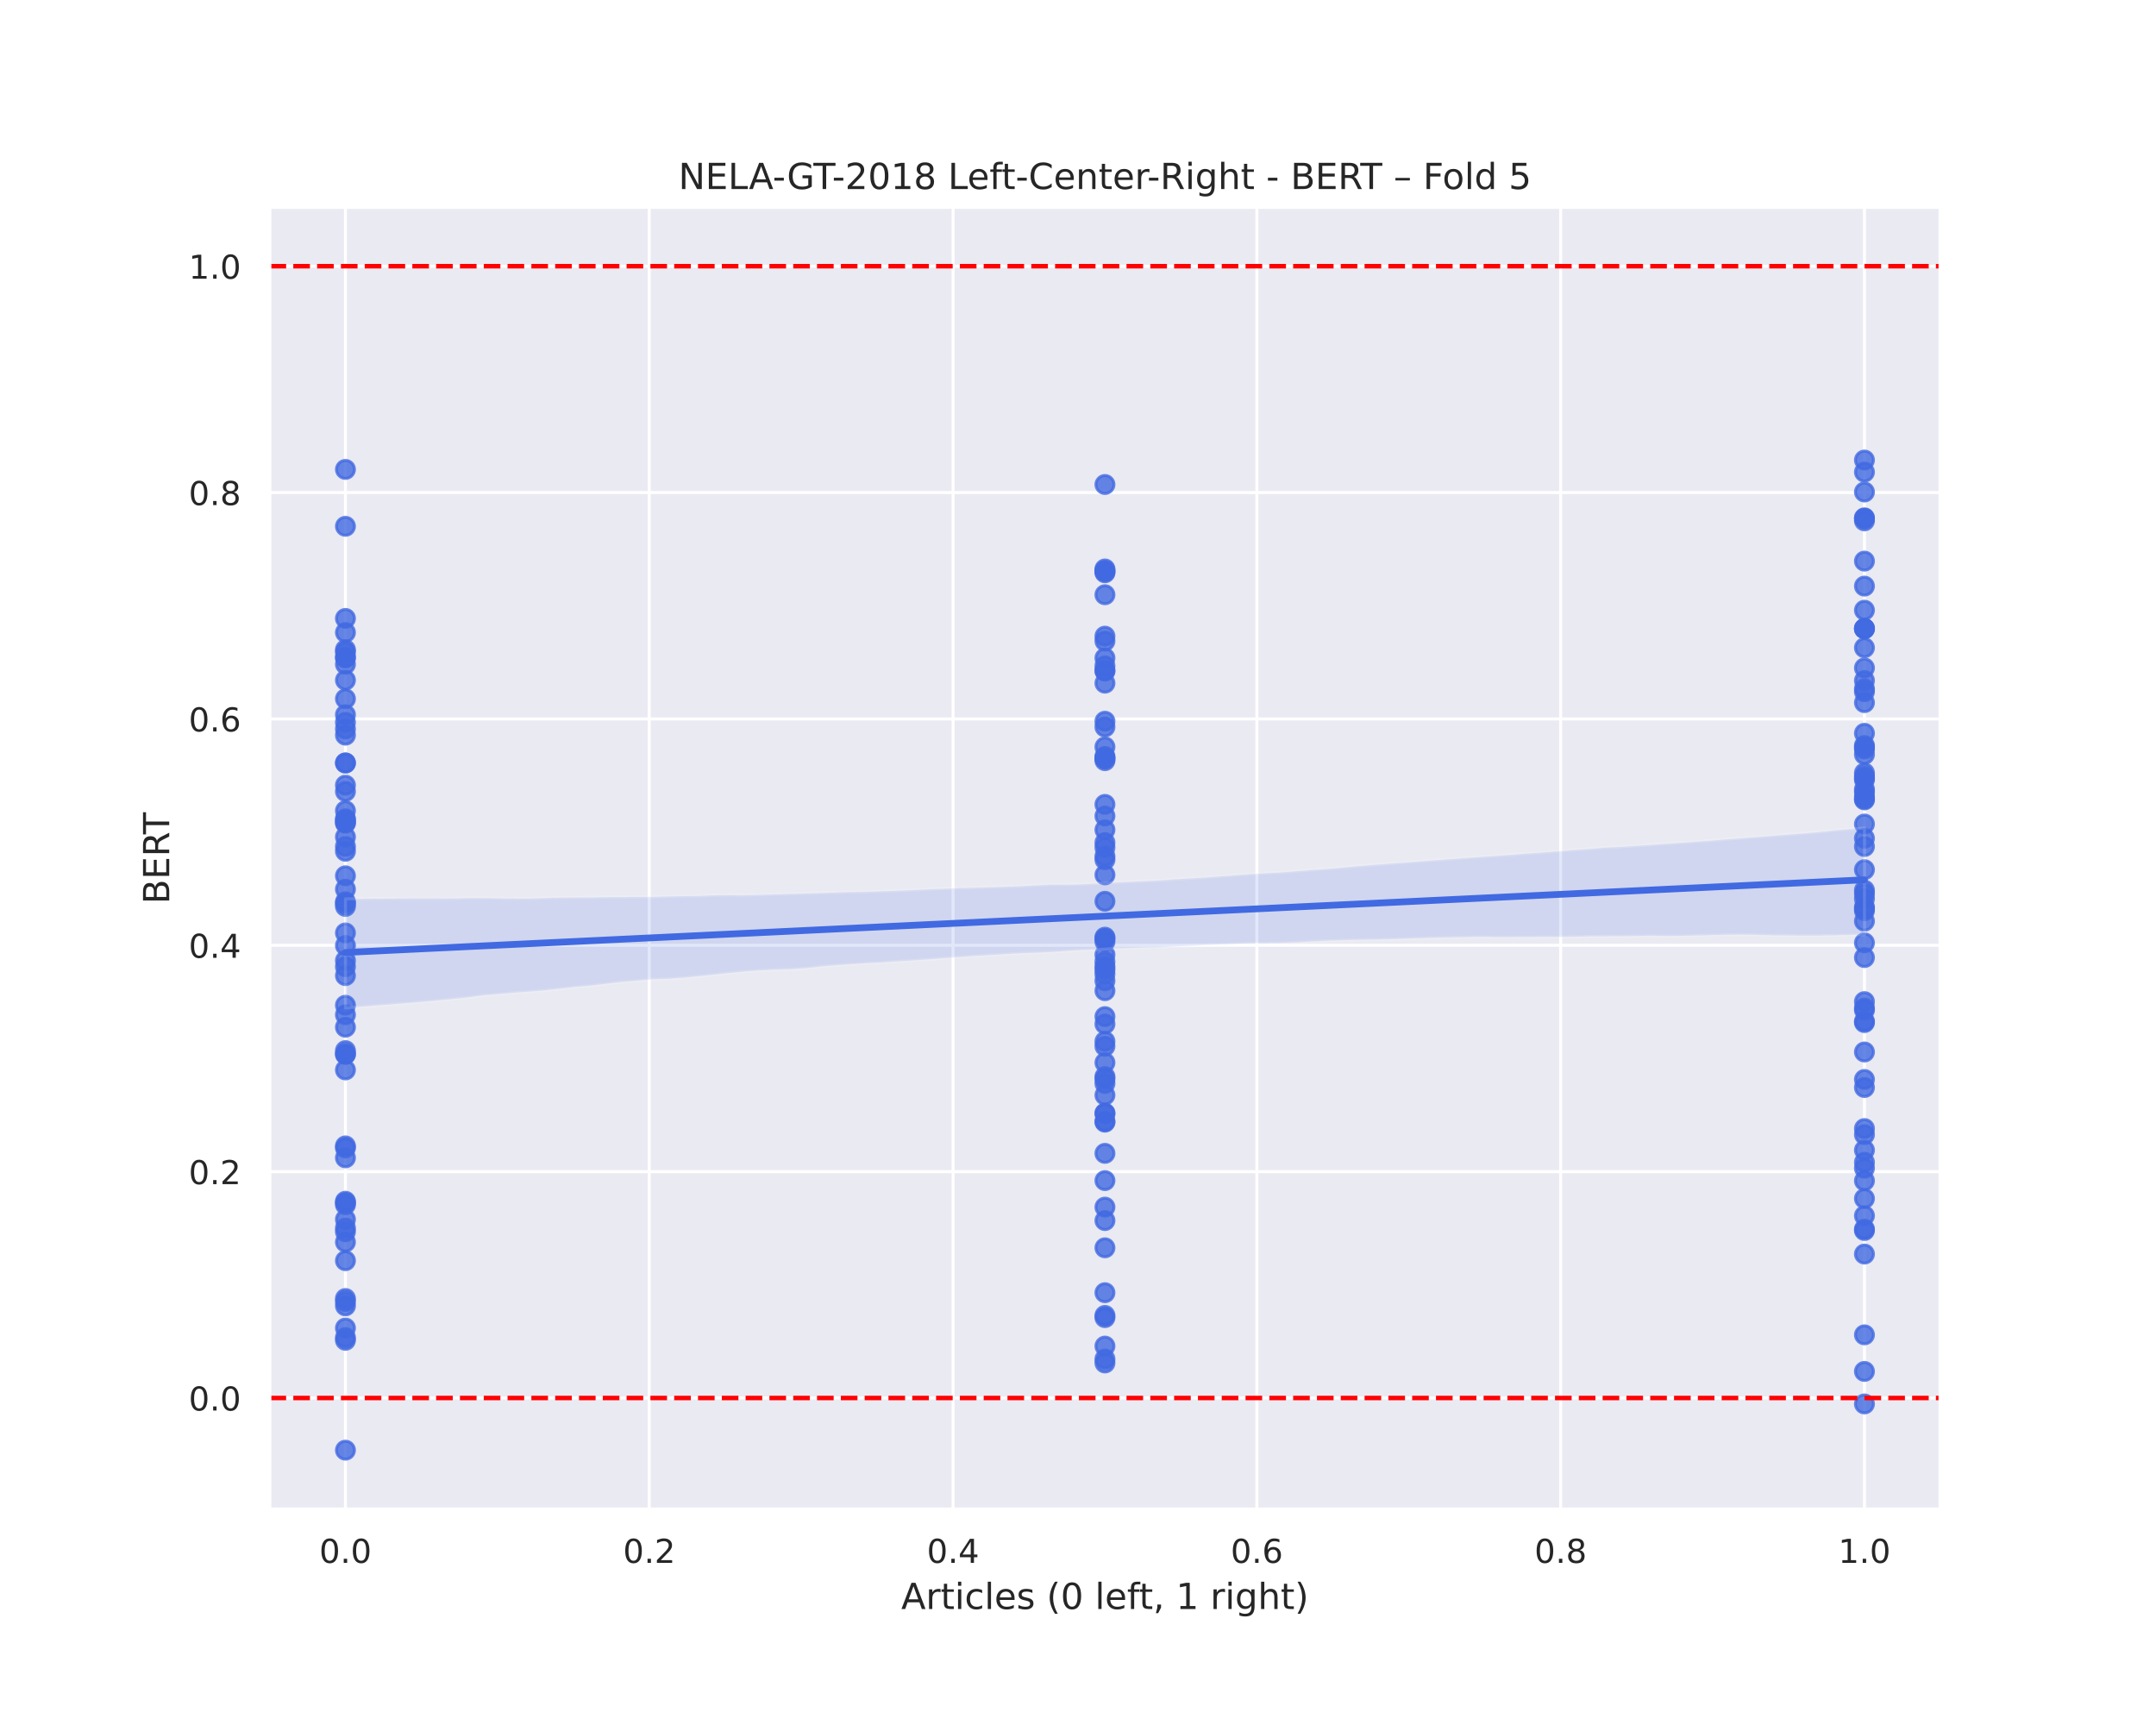 <?xml version="1.0" encoding="utf-8" standalone="no"?>
<!DOCTYPE svg PUBLIC "-//W3C//DTD SVG 1.1//EN"
  "http://www.w3.org/Graphics/SVG/1.1/DTD/svg11.dtd">
<!-- Created with matplotlib (https://matplotlib.org/) -->
<svg height="576pt" version="1.1" viewBox="0 0 720 576" width="720pt" xmlns="http://www.w3.org/2000/svg" xmlns:xlink="http://www.w3.org/1999/xlink">
 <defs>
  <style type="text/css">
*{stroke-linecap:butt;stroke-linejoin:round;}
  </style>
 </defs>
 <g id="figure_1">
  <g id="patch_1">
   <path d="M 0 576 
L 720 576 
L 720 0 
L 0 0 
z
" style="fill:#ffffff;"/>
  </g>
  <g id="axes_1">
   <g id="patch_2">
    <path d="M 90 504 
L 648 504 
L 648 69.12 
L 90 69.12 
z
" style="fill:#eaeaf2;"/>
   </g>
   <g id="matplotlib.axis_1">
    <g id="xtick_1">
     <g id="line2d_1">
      <path clip-path="url(#p2fc8268a5c)" d="M 115.364 504 
L 115.364 69.12 
" style="fill:none;stroke:#ffffff;stroke-linecap:round;"/>
     </g>
     <g id="text_1">
      <!-- 0.0 -->
      <defs>
       <path d="M 31.781 66.406 
Q 24.172 66.406 20.328 58.906 
Q 16.5 51.422 16.5 36.375 
Q 16.5 21.391 20.328 13.891 
Q 24.172 6.391 31.781 6.391 
Q 39.453 6.391 43.281 13.891 
Q 47.125 21.391 47.125 36.375 
Q 47.125 51.422 43.281 58.906 
Q 39.453 66.406 31.781 66.406 
z
M 31.781 74.219 
Q 44.047 74.219 50.516 64.516 
Q 56.984 54.828 56.984 36.375 
Q 56.984 17.969 50.516 8.266 
Q 44.047 -1.422 31.781 -1.422 
Q 19.531 -1.422 13.062 8.266 
Q 6.594 17.969 6.594 36.375 
Q 6.594 54.828 13.062 64.516 
Q 19.531 74.219 31.781 74.219 
z
" id="DejaVuSans-48"/>
       <path d="M 10.688 12.406 
L 21 12.406 
L 21 0 
L 10.688 0 
z
" id="DejaVuSans-46"/>
      </defs>
      <g style="fill:#262626;" transform="translate(106.617 521.858)scale(0.11 -0.11)">
       <use xlink:href="#DejaVuSans-48"/>
       <use x="63.623" xlink:href="#DejaVuSans-46"/>
       <use x="95.41" xlink:href="#DejaVuSans-48"/>
      </g>
     </g>
    </g>
    <g id="xtick_2">
     <g id="line2d_2">
      <path clip-path="url(#p2fc8268a5c)" d="M 216.818 504 
L 216.818 69.12 
" style="fill:none;stroke:#ffffff;stroke-linecap:round;"/>
     </g>
     <g id="text_2">
      <!-- 0.2 -->
      <defs>
       <path d="M 19.188 8.297 
L 53.609 8.297 
L 53.609 0 
L 7.328 0 
L 7.328 8.297 
Q 12.938 14.109 22.625 23.891 
Q 32.328 33.688 34.812 36.531 
Q 39.547 41.844 41.422 45.531 
Q 43.312 49.219 43.312 52.781 
Q 43.312 58.594 39.234 62.25 
Q 35.156 65.922 28.609 65.922 
Q 23.969 65.922 18.812 64.312 
Q 13.672 62.703 7.812 59.422 
L 7.812 69.391 
Q 13.766 71.781 18.938 73 
Q 24.125 74.219 28.422 74.219 
Q 39.75 74.219 46.484 68.547 
Q 53.219 62.891 53.219 53.422 
Q 53.219 48.922 51.531 44.891 
Q 49.859 40.875 45.406 35.406 
Q 44.188 33.984 37.641 27.219 
Q 31.109 20.453 19.188 8.297 
z
" id="DejaVuSans-50"/>
      </defs>
      <g style="fill:#262626;" transform="translate(208.071 521.858)scale(0.11 -0.11)">
       <use xlink:href="#DejaVuSans-48"/>
       <use x="63.623" xlink:href="#DejaVuSans-46"/>
       <use x="95.41" xlink:href="#DejaVuSans-50"/>
      </g>
     </g>
    </g>
    <g id="xtick_3">
     <g id="line2d_3">
      <path clip-path="url(#p2fc8268a5c)" d="M 318.273 504 
L 318.273 69.12 
" style="fill:none;stroke:#ffffff;stroke-linecap:round;"/>
     </g>
     <g id="text_3">
      <!-- 0.4 -->
      <defs>
       <path d="M 37.797 64.312 
L 12.891 25.391 
L 37.797 25.391 
z
M 35.203 72.906 
L 47.609 72.906 
L 47.609 25.391 
L 58.016 25.391 
L 58.016 17.188 
L 47.609 17.188 
L 47.609 0 
L 37.797 0 
L 37.797 17.188 
L 4.891 17.188 
L 4.891 26.703 
z
" id="DejaVuSans-52"/>
      </defs>
      <g style="fill:#262626;" transform="translate(309.526 521.858)scale(0.11 -0.11)">
       <use xlink:href="#DejaVuSans-48"/>
       <use x="63.623" xlink:href="#DejaVuSans-46"/>
       <use x="95.41" xlink:href="#DejaVuSans-52"/>
      </g>
     </g>
    </g>
    <g id="xtick_4">
     <g id="line2d_4">
      <path clip-path="url(#p2fc8268a5c)" d="M 419.727 504 
L 419.727 69.12 
" style="fill:none;stroke:#ffffff;stroke-linecap:round;"/>
     </g>
     <g id="text_4">
      <!-- 0.6 -->
      <defs>
       <path d="M 33.016 40.375 
Q 26.375 40.375 22.484 35.828 
Q 18.609 31.297 18.609 23.391 
Q 18.609 15.531 22.484 10.953 
Q 26.375 6.391 33.016 6.391 
Q 39.656 6.391 43.531 10.953 
Q 47.406 15.531 47.406 23.391 
Q 47.406 31.297 43.531 35.828 
Q 39.656 40.375 33.016 40.375 
z
M 52.594 71.297 
L 52.594 62.312 
Q 48.875 64.062 45.094 64.984 
Q 41.312 65.922 37.594 65.922 
Q 27.828 65.922 22.672 59.328 
Q 17.531 52.734 16.797 39.406 
Q 19.672 43.656 24.016 45.922 
Q 28.375 48.188 33.594 48.188 
Q 44.578 48.188 50.953 41.516 
Q 57.328 34.859 57.328 23.391 
Q 57.328 12.156 50.688 5.359 
Q 44.047 -1.422 33.016 -1.422 
Q 20.359 -1.422 13.672 8.266 
Q 6.984 17.969 6.984 36.375 
Q 6.984 53.656 15.188 63.938 
Q 23.391 74.219 37.203 74.219 
Q 40.922 74.219 44.703 73.484 
Q 48.484 72.75 52.594 71.297 
z
" id="DejaVuSans-54"/>
      </defs>
      <g style="fill:#262626;" transform="translate(410.981 521.858)scale(0.11 -0.11)">
       <use xlink:href="#DejaVuSans-48"/>
       <use x="63.623" xlink:href="#DejaVuSans-46"/>
       <use x="95.41" xlink:href="#DejaVuSans-54"/>
      </g>
     </g>
    </g>
    <g id="xtick_5">
     <g id="line2d_5">
      <path clip-path="url(#p2fc8268a5c)" d="M 521.182 504 
L 521.182 69.12 
" style="fill:none;stroke:#ffffff;stroke-linecap:round;"/>
     </g>
     <g id="text_5">
      <!-- 0.8 -->
      <defs>
       <path d="M 31.781 34.625 
Q 24.75 34.625 20.719 30.859 
Q 16.703 27.094 16.703 20.516 
Q 16.703 13.922 20.719 10.156 
Q 24.75 6.391 31.781 6.391 
Q 38.812 6.391 42.859 10.172 
Q 46.922 13.969 46.922 20.516 
Q 46.922 27.094 42.891 30.859 
Q 38.875 34.625 31.781 34.625 
z
M 21.922 38.812 
Q 15.578 40.375 12.031 44.719 
Q 8.5 49.078 8.5 55.328 
Q 8.5 64.062 14.719 69.141 
Q 20.953 74.219 31.781 74.219 
Q 42.672 74.219 48.875 69.141 
Q 55.078 64.062 55.078 55.328 
Q 55.078 49.078 51.531 44.719 
Q 48 40.375 41.703 38.812 
Q 48.828 37.156 52.797 32.312 
Q 56.781 27.484 56.781 20.516 
Q 56.781 9.906 50.312 4.234 
Q 43.844 -1.422 31.781 -1.422 
Q 19.734 -1.422 13.25 4.234 
Q 6.781 9.906 6.781 20.516 
Q 6.781 27.484 10.781 32.312 
Q 14.797 37.156 21.922 38.812 
z
M 18.312 54.391 
Q 18.312 48.734 21.844 45.562 
Q 25.391 42.391 31.781 42.391 
Q 38.141 42.391 41.719 45.562 
Q 45.312 48.734 45.312 54.391 
Q 45.312 60.062 41.719 63.234 
Q 38.141 66.406 31.781 66.406 
Q 25.391 66.406 21.844 63.234 
Q 18.312 60.062 18.312 54.391 
z
" id="DejaVuSans-56"/>
      </defs>
      <g style="fill:#262626;" transform="translate(512.435 521.858)scale(0.11 -0.11)">
       <use xlink:href="#DejaVuSans-48"/>
       <use x="63.623" xlink:href="#DejaVuSans-46"/>
       <use x="95.41" xlink:href="#DejaVuSans-56"/>
      </g>
     </g>
    </g>
    <g id="xtick_6">
     <g id="line2d_6">
      <path clip-path="url(#p2fc8268a5c)" d="M 622.636 504 
L 622.636 69.12 
" style="fill:none;stroke:#ffffff;stroke-linecap:round;"/>
     </g>
     <g id="text_6">
      <!-- 1.0 -->
      <defs>
       <path d="M 12.406 8.297 
L 28.516 8.297 
L 28.516 63.922 
L 10.984 60.406 
L 10.984 69.391 
L 28.422 72.906 
L 38.281 72.906 
L 38.281 8.297 
L 54.391 8.297 
L 54.391 0 
L 12.406 0 
z
" id="DejaVuSans-49"/>
      </defs>
      <g style="fill:#262626;" transform="translate(613.89 521.858)scale(0.11 -0.11)">
       <use xlink:href="#DejaVuSans-49"/>
       <use x="63.623" xlink:href="#DejaVuSans-46"/>
       <use x="95.41" xlink:href="#DejaVuSans-48"/>
      </g>
     </g>
    </g>
    <g id="text_7">
     <!-- Articles (0 left, 1 right) -->
     <defs>
      <path d="M 34.188 63.188 
L 20.797 26.906 
L 47.609 26.906 
z
M 28.609 72.906 
L 39.797 72.906 
L 67.578 0 
L 57.328 0 
L 50.688 18.703 
L 17.828 18.703 
L 11.188 0 
L 0.781 0 
z
" id="DejaVuSans-65"/>
      <path d="M 41.109 46.297 
Q 39.594 47.172 37.812 47.578 
Q 36.031 48 33.891 48 
Q 26.266 48 22.188 43.047 
Q 18.109 38.094 18.109 28.812 
L 18.109 0 
L 9.078 0 
L 9.078 54.688 
L 18.109 54.688 
L 18.109 46.188 
Q 20.953 51.172 25.484 53.578 
Q 30.031 56 36.531 56 
Q 37.453 56 38.578 55.875 
Q 39.703 55.766 41.062 55.516 
z
" id="DejaVuSans-114"/>
      <path d="M 18.312 70.219 
L 18.312 54.688 
L 36.812 54.688 
L 36.812 47.703 
L 18.312 47.703 
L 18.312 18.016 
Q 18.312 11.328 20.141 9.422 
Q 21.969 7.516 27.594 7.516 
L 36.812 7.516 
L 36.812 0 
L 27.594 0 
Q 17.188 0 13.234 3.875 
Q 9.281 7.766 9.281 18.016 
L 9.281 47.703 
L 2.688 47.703 
L 2.688 54.688 
L 9.281 54.688 
L 9.281 70.219 
z
" id="DejaVuSans-116"/>
      <path d="M 9.422 54.688 
L 18.406 54.688 
L 18.406 0 
L 9.422 0 
z
M 9.422 75.984 
L 18.406 75.984 
L 18.406 64.594 
L 9.422 64.594 
z
" id="DejaVuSans-105"/>
      <path d="M 48.781 52.594 
L 48.781 44.188 
Q 44.969 46.297 41.141 47.344 
Q 37.312 48.391 33.406 48.391 
Q 24.656 48.391 19.812 42.844 
Q 14.984 37.312 14.984 27.297 
Q 14.984 17.281 19.812 11.734 
Q 24.656 6.203 33.406 6.203 
Q 37.312 6.203 41.141 7.25 
Q 44.969 8.297 48.781 10.406 
L 48.781 2.094 
Q 45.016 0.344 40.984 -0.531 
Q 36.969 -1.422 32.422 -1.422 
Q 20.062 -1.422 12.781 6.344 
Q 5.516 14.109 5.516 27.297 
Q 5.516 40.672 12.859 48.328 
Q 20.219 56 33.016 56 
Q 37.156 56 41.109 55.141 
Q 45.062 54.297 48.781 52.594 
z
" id="DejaVuSans-99"/>
      <path d="M 9.422 75.984 
L 18.406 75.984 
L 18.406 0 
L 9.422 0 
z
" id="DejaVuSans-108"/>
      <path d="M 56.203 29.594 
L 56.203 25.203 
L 14.891 25.203 
Q 15.484 15.922 20.484 11.062 
Q 25.484 6.203 34.422 6.203 
Q 39.594 6.203 44.453 7.469 
Q 49.312 8.734 54.109 11.281 
L 54.109 2.781 
Q 49.266 0.734 44.188 -0.344 
Q 39.109 -1.422 33.891 -1.422 
Q 20.797 -1.422 13.156 6.188 
Q 5.516 13.812 5.516 26.812 
Q 5.516 40.234 12.766 48.109 
Q 20.016 56 32.328 56 
Q 43.359 56 49.781 48.891 
Q 56.203 41.797 56.203 29.594 
z
M 47.219 32.234 
Q 47.125 39.594 43.094 43.984 
Q 39.062 48.391 32.422 48.391 
Q 24.906 48.391 20.391 44.141 
Q 15.875 39.891 15.188 32.172 
z
" id="DejaVuSans-101"/>
      <path d="M 44.281 53.078 
L 44.281 44.578 
Q 40.484 46.531 36.375 47.5 
Q 32.281 48.484 27.875 48.484 
Q 21.188 48.484 17.844 46.438 
Q 14.5 44.391 14.5 40.281 
Q 14.5 37.156 16.891 35.375 
Q 19.281 33.594 26.516 31.984 
L 29.594 31.297 
Q 39.156 29.25 43.188 25.516 
Q 47.219 21.781 47.219 15.094 
Q 47.219 7.469 41.188 3.016 
Q 35.156 -1.422 24.609 -1.422 
Q 20.219 -1.422 15.453 -0.562 
Q 10.688 0.297 5.422 2 
L 5.422 11.281 
Q 10.406 8.688 15.234 7.391 
Q 20.062 6.109 24.812 6.109 
Q 31.156 6.109 34.562 8.281 
Q 37.984 10.453 37.984 14.406 
Q 37.984 18.062 35.516 20.016 
Q 33.062 21.969 24.703 23.781 
L 21.578 24.516 
Q 13.234 26.266 9.516 29.906 
Q 5.812 33.547 5.812 39.891 
Q 5.812 47.609 11.281 51.797 
Q 16.75 56 26.812 56 
Q 31.781 56 36.172 55.266 
Q 40.578 54.547 44.281 53.078 
z
" id="DejaVuSans-115"/>
      <path id="DejaVuSans-32"/>
      <path d="M 31 75.875 
Q 24.469 64.656 21.281 53.656 
Q 18.109 42.672 18.109 31.391 
Q 18.109 20.125 21.312 9.062 
Q 24.516 -2 31 -13.188 
L 23.188 -13.188 
Q 15.875 -1.703 12.234 9.375 
Q 8.594 20.453 8.594 31.391 
Q 8.594 42.281 12.203 53.312 
Q 15.828 64.359 23.188 75.875 
z
" id="DejaVuSans-40"/>
      <path d="M 37.109 75.984 
L 37.109 68.5 
L 28.516 68.5 
Q 23.688 68.5 21.797 66.547 
Q 19.922 64.594 19.922 59.516 
L 19.922 54.688 
L 34.719 54.688 
L 34.719 47.703 
L 19.922 47.703 
L 19.922 0 
L 10.891 0 
L 10.891 47.703 
L 2.297 47.703 
L 2.297 54.688 
L 10.891 54.688 
L 10.891 58.5 
Q 10.891 67.625 15.141 71.797 
Q 19.391 75.984 28.609 75.984 
z
" id="DejaVuSans-102"/>
      <path d="M 11.719 12.406 
L 22.016 12.406 
L 22.016 4 
L 14.016 -11.625 
L 7.719 -11.625 
L 11.719 4 
z
" id="DejaVuSans-44"/>
      <path d="M 45.406 27.984 
Q 45.406 37.75 41.375 43.109 
Q 37.359 48.484 30.078 48.484 
Q 22.859 48.484 18.828 43.109 
Q 14.797 37.75 14.797 27.984 
Q 14.797 18.266 18.828 12.891 
Q 22.859 7.516 30.078 7.516 
Q 37.359 7.516 41.375 12.891 
Q 45.406 18.266 45.406 27.984 
z
M 54.391 6.781 
Q 54.391 -7.172 48.188 -13.984 
Q 42 -20.797 29.203 -20.797 
Q 24.469 -20.797 20.266 -20.094 
Q 16.062 -19.391 12.109 -17.922 
L 12.109 -9.188 
Q 16.062 -11.328 19.922 -12.344 
Q 23.781 -13.375 27.781 -13.375 
Q 36.625 -13.375 41.016 -8.766 
Q 45.406 -4.156 45.406 5.172 
L 45.406 9.625 
Q 42.625 4.781 38.281 2.391 
Q 33.938 0 27.875 0 
Q 17.828 0 11.672 7.656 
Q 5.516 15.328 5.516 27.984 
Q 5.516 40.672 11.672 48.328 
Q 17.828 56 27.875 56 
Q 33.938 56 38.281 53.609 
Q 42.625 51.219 45.406 46.391 
L 45.406 54.688 
L 54.391 54.688 
z
" id="DejaVuSans-103"/>
      <path d="M 54.891 33.016 
L 54.891 0 
L 45.906 0 
L 45.906 32.719 
Q 45.906 40.484 42.875 44.328 
Q 39.844 48.188 33.797 48.188 
Q 26.516 48.188 22.312 43.547 
Q 18.109 38.922 18.109 30.906 
L 18.109 0 
L 9.078 0 
L 9.078 75.984 
L 18.109 75.984 
L 18.109 46.188 
Q 21.344 51.125 25.703 53.562 
Q 30.078 56 35.797 56 
Q 45.219 56 50.047 50.172 
Q 54.891 44.344 54.891 33.016 
z
" id="DejaVuSans-104"/>
      <path d="M 8.016 75.875 
L 15.828 75.875 
Q 23.141 64.359 26.781 53.312 
Q 30.422 42.281 30.422 31.391 
Q 30.422 20.453 26.781 9.375 
Q 23.141 -1.703 15.828 -13.188 
L 8.016 -13.188 
Q 14.5 -2 17.703 9.062 
Q 20.906 20.125 20.906 31.391 
Q 20.906 42.672 17.703 53.656 
Q 14.5 64.656 8.016 75.875 
z
" id="DejaVuSans-41"/>
     </defs>
     <g style="fill:#262626;" transform="translate(300.96 537.264)scale(0.12 -0.12)">
      <use xlink:href="#DejaVuSans-65"/>
      <use x="68.408" xlink:href="#DejaVuSans-114"/>
      <use x="109.521" xlink:href="#DejaVuSans-116"/>
      <use x="148.73" xlink:href="#DejaVuSans-105"/>
      <use x="176.514" xlink:href="#DejaVuSans-99"/>
      <use x="231.494" xlink:href="#DejaVuSans-108"/>
      <use x="259.277" xlink:href="#DejaVuSans-101"/>
      <use x="320.801" xlink:href="#DejaVuSans-115"/>
      <use x="372.9" xlink:href="#DejaVuSans-32"/>
      <use x="404.688" xlink:href="#DejaVuSans-40"/>
      <use x="443.701" xlink:href="#DejaVuSans-48"/>
      <use x="507.324" xlink:href="#DejaVuSans-32"/>
      <use x="539.111" xlink:href="#DejaVuSans-108"/>
      <use x="566.895" xlink:href="#DejaVuSans-101"/>
      <use x="628.418" xlink:href="#DejaVuSans-102"/>
      <use x="661.873" xlink:href="#DejaVuSans-116"/>
      <use x="701.082" xlink:href="#DejaVuSans-44"/>
      <use x="732.869" xlink:href="#DejaVuSans-32"/>
      <use x="764.656" xlink:href="#DejaVuSans-49"/>
      <use x="828.279" xlink:href="#DejaVuSans-32"/>
      <use x="860.066" xlink:href="#DejaVuSans-114"/>
      <use x="901.18" xlink:href="#DejaVuSans-105"/>
      <use x="928.963" xlink:href="#DejaVuSans-103"/>
      <use x="992.439" xlink:href="#DejaVuSans-104"/>
      <use x="1055.818" xlink:href="#DejaVuSans-116"/>
      <use x="1095.027" xlink:href="#DejaVuSans-41"/>
     </g>
    </g>
   </g>
   <g id="matplotlib.axis_2">
    <g id="ytick_1">
     <g id="line2d_7">
      <path clip-path="url(#p2fc8268a5c)" d="M 90 466.815 
L 648 466.815 
" style="fill:none;stroke:#ffffff;stroke-linecap:round;"/>
     </g>
     <g id="text_8">
      <!-- 0.0 -->
      <g style="fill:#262626;" transform="translate(63.007 470.994)scale(0.11 -0.11)">
       <use xlink:href="#DejaVuSans-48"/>
       <use x="63.623" xlink:href="#DejaVuSans-46"/>
       <use x="95.41" xlink:href="#DejaVuSans-48"/>
      </g>
     </g>
    </g>
    <g id="ytick_2">
     <g id="line2d_8">
      <path clip-path="url(#p2fc8268a5c)" d="M 90 391.229 
L 648 391.229 
" style="fill:none;stroke:#ffffff;stroke-linecap:round;"/>
     </g>
     <g id="text_9">
      <!-- 0.2 -->
      <g style="fill:#262626;" transform="translate(63.007 395.408)scale(0.11 -0.11)">
       <use xlink:href="#DejaVuSans-48"/>
       <use x="63.623" xlink:href="#DejaVuSans-46"/>
       <use x="95.41" xlink:href="#DejaVuSans-50"/>
      </g>
     </g>
    </g>
    <g id="ytick_3">
     <g id="line2d_9">
      <path clip-path="url(#p2fc8268a5c)" d="M 90 315.644 
L 648 315.644 
" style="fill:none;stroke:#ffffff;stroke-linecap:round;"/>
     </g>
     <g id="text_10">
      <!-- 0.4 -->
      <g style="fill:#262626;" transform="translate(63.007 319.823)scale(0.11 -0.11)">
       <use xlink:href="#DejaVuSans-48"/>
       <use x="63.623" xlink:href="#DejaVuSans-46"/>
       <use x="95.41" xlink:href="#DejaVuSans-52"/>
      </g>
     </g>
    </g>
    <g id="ytick_4">
     <g id="line2d_10">
      <path clip-path="url(#p2fc8268a5c)" d="M 90 240.058 
L 648 240.058 
" style="fill:none;stroke:#ffffff;stroke-linecap:round;"/>
     </g>
     <g id="text_11">
      <!-- 0.6 -->
      <g style="fill:#262626;" transform="translate(63.007 244.237)scale(0.11 -0.11)">
       <use xlink:href="#DejaVuSans-48"/>
       <use x="63.623" xlink:href="#DejaVuSans-46"/>
       <use x="95.41" xlink:href="#DejaVuSans-54"/>
      </g>
     </g>
    </g>
    <g id="ytick_5">
     <g id="line2d_11">
      <path clip-path="url(#p2fc8268a5c)" d="M 90 164.473 
L 648 164.473 
" style="fill:none;stroke:#ffffff;stroke-linecap:round;"/>
     </g>
     <g id="text_12">
      <!-- 0.8 -->
      <g style="fill:#262626;" transform="translate(63.007 168.652)scale(0.11 -0.11)">
       <use xlink:href="#DejaVuSans-48"/>
       <use x="63.623" xlink:href="#DejaVuSans-46"/>
       <use x="95.41" xlink:href="#DejaVuSans-56"/>
      </g>
     </g>
    </g>
    <g id="ytick_6">
     <g id="line2d_12">
      <path clip-path="url(#p2fc8268a5c)" d="M 90 88.887 
L 648 88.887 
" style="fill:none;stroke:#ffffff;stroke-linecap:round;"/>
     </g>
     <g id="text_13">
      <!-- 1.0 -->
      <g style="fill:#262626;" transform="translate(63.007 93.066)scale(0.11 -0.11)">
       <use xlink:href="#DejaVuSans-49"/>
       <use x="63.623" xlink:href="#DejaVuSans-46"/>
       <use x="95.41" xlink:href="#DejaVuSans-48"/>
      </g>
     </g>
    </g>
    <g id="text_14">
     <!-- BERT -->
     <defs>
      <path d="M 19.672 34.812 
L 19.672 8.109 
L 35.5 8.109 
Q 43.453 8.109 47.281 11.406 
Q 51.125 14.703 51.125 21.484 
Q 51.125 28.328 47.281 31.562 
Q 43.453 34.812 35.5 34.812 
z
M 19.672 64.797 
L 19.672 42.828 
L 34.281 42.828 
Q 41.5 42.828 45.031 45.531 
Q 48.578 48.25 48.578 53.812 
Q 48.578 59.328 45.031 62.062 
Q 41.5 64.797 34.281 64.797 
z
M 9.812 72.906 
L 35.016 72.906 
Q 46.297 72.906 52.391 68.219 
Q 58.5 63.531 58.5 54.891 
Q 58.5 48.188 55.375 44.234 
Q 52.25 40.281 46.188 39.312 
Q 53.469 37.75 57.5 32.781 
Q 61.531 27.828 61.531 20.406 
Q 61.531 10.641 54.891 5.312 
Q 48.25 0 35.984 0 
L 9.812 0 
z
" id="DejaVuSans-66"/>
      <path d="M 9.812 72.906 
L 55.906 72.906 
L 55.906 64.594 
L 19.672 64.594 
L 19.672 43.016 
L 54.391 43.016 
L 54.391 34.719 
L 19.672 34.719 
L 19.672 8.297 
L 56.781 8.297 
L 56.781 0 
L 9.812 0 
z
" id="DejaVuSans-69"/>
      <path d="M 44.391 34.188 
Q 47.562 33.109 50.562 29.594 
Q 53.562 26.078 56.594 19.922 
L 66.609 0 
L 56 0 
L 46.688 18.703 
Q 43.062 26.031 39.672 28.422 
Q 36.281 30.812 30.422 30.812 
L 19.672 30.812 
L 19.672 0 
L 9.812 0 
L 9.812 72.906 
L 32.078 72.906 
Q 44.578 72.906 50.734 67.672 
Q 56.891 62.453 56.891 51.906 
Q 56.891 45.016 53.688 40.469 
Q 50.484 35.938 44.391 34.188 
z
M 19.672 64.797 
L 19.672 38.922 
L 32.078 38.922 
Q 39.203 38.922 42.844 42.219 
Q 46.484 45.516 46.484 51.906 
Q 46.484 58.297 42.844 61.547 
Q 39.203 64.797 32.078 64.797 
z
" id="DejaVuSans-82"/>
      <path d="M -0.297 72.906 
L 61.375 72.906 
L 61.375 64.594 
L 35.5 64.594 
L 35.5 0 
L 25.594 0 
L 25.594 64.594 
L -0.297 64.594 
z
" id="DejaVuSans-84"/>
     </defs>
     <g style="fill:#262626;" transform="translate(56.511 301.867)rotate(-90)scale(0.12 -0.12)">
      <use xlink:href="#DejaVuSans-66"/>
      <use x="68.604" xlink:href="#DejaVuSans-69"/>
      <use x="131.787" xlink:href="#DejaVuSans-82"/>
      <use x="194.02" xlink:href="#DejaVuSans-84"/>
     </g>
    </g>
   </g>
   <g id="PathCollection_1">
    <defs>
     <path d="M 0 3 
C 0.796 3 1.559 2.684 2.121 2.121 
C 2.684 1.559 3 0.796 3 0 
C 3 -0.796 2.684 -1.559 2.121 -2.121 
C 1.559 -2.684 0.796 -3 0 -3 
C -0.796 -3 -1.559 -2.684 -2.121 -2.121 
C -2.684 -1.559 -3 -0.796 -3 0 
C -3 0.796 -2.684 1.559 -2.121 2.121 
C -1.559 2.684 -0.796 3 0 3 
z
" id="mebb0e1a7ee" style="stroke:#4169e1;stroke-opacity:0.8;"/>
    </defs>
    <g clip-path="url(#p2fc8268a5c)">
     <use style="fill:#4169e1;fill-opacity:0.8;stroke:#4169e1;stroke-opacity:0.8;" x="115.364" xlink:href="#mebb0e1a7ee" y="227.114"/>
     <use style="fill:#4169e1;fill-opacity:0.8;stroke:#4169e1;stroke-opacity:0.8;" x="115.364" xlink:href="#mebb0e1a7ee" y="414.756"/>
     <use style="fill:#4169e1;fill-opacity:0.8;stroke:#4169e1;stroke-opacity:0.8;" x="622.636" xlink:href="#mebb0e1a7ee" y="337.275"/>
     <use style="fill:#4169e1;fill-opacity:0.8;stroke:#4169e1;stroke-opacity:0.8;" x="622.636" xlink:href="#mebb0e1a7ee" y="216.283"/>
     <use style="fill:#4169e1;fill-opacity:0.8;stroke:#4169e1;stroke-opacity:0.8;" x="369" xlink:href="#mebb0e1a7ee" y="323.749"/>
     <use style="fill:#4169e1;fill-opacity:0.8;stroke:#4169e1;stroke-opacity:0.8;" x="369" xlink:href="#mebb0e1a7ee" y="240.83"/>
     <use style="fill:#4169e1;fill-opacity:0.8;stroke:#4169e1;stroke-opacity:0.8;" x="369" xlink:href="#mebb0e1a7ee" y="312.933"/>
     <use style="fill:#4169e1;fill-opacity:0.8;stroke:#4169e1;stroke-opacity:0.8;" x="369" xlink:href="#mebb0e1a7ee" y="374.709"/>
     <use style="fill:#4169e1;fill-opacity:0.8;stroke:#4169e1;stroke-opacity:0.8;" x="115.364" xlink:href="#mebb0e1a7ee" y="270.712"/>
     <use style="fill:#4169e1;fill-opacity:0.8;stroke:#4169e1;stroke-opacity:0.8;" x="115.364" xlink:href="#mebb0e1a7ee" y="296.919"/>
     <use style="fill:#4169e1;fill-opacity:0.8;stroke:#4169e1;stroke-opacity:0.8;" x="622.636" xlink:href="#mebb0e1a7ee" y="172.905"/>
     <use style="fill:#4169e1;fill-opacity:0.8;stroke:#4169e1;stroke-opacity:0.8;" x="369" xlink:href="#mebb0e1a7ee" y="253.333"/>
     <use style="fill:#4169e1;fill-opacity:0.8;stroke:#4169e1;stroke-opacity:0.8;" x="622.636" xlink:href="#mebb0e1a7ee" y="251.939"/>
     <use style="fill:#4169e1;fill-opacity:0.8;stroke:#4169e1;stroke-opacity:0.8;" x="622.636" xlink:href="#mebb0e1a7ee" y="223.038"/>
     <use style="fill:#4169e1;fill-opacity:0.8;stroke:#4169e1;stroke-opacity:0.8;" x="369" xlink:href="#mebb0e1a7ee" y="371.823"/>
     <use style="fill:#4169e1;fill-opacity:0.8;stroke:#4169e1;stroke-opacity:0.8;" x="369" xlink:href="#mebb0e1a7ee" y="431.649"/>
     <use style="fill:#4169e1;fill-opacity:0.8;stroke:#4169e1;stroke-opacity:0.8;" x="622.636" xlink:href="#mebb0e1a7ee" y="302.897"/>
     <use style="fill:#4169e1;fill-opacity:0.8;stroke:#4169e1;stroke-opacity:0.8;" x="115.364" xlink:href="#mebb0e1a7ee" y="238.648"/>
     <use style="fill:#4169e1;fill-opacity:0.8;stroke:#4169e1;stroke-opacity:0.8;" x="115.364" xlink:href="#mebb0e1a7ee" y="386.608"/>
     <use style="fill:#4169e1;fill-opacity:0.8;stroke:#4169e1;stroke-opacity:0.8;" x="115.364" xlink:href="#mebb0e1a7ee" y="401.12"/>
     <use style="fill:#4169e1;fill-opacity:0.8;stroke:#4169e1;stroke-opacity:0.8;" x="369" xlink:href="#mebb0e1a7ee" y="371.691"/>
     <use style="fill:#4169e1;fill-opacity:0.8;stroke:#4169e1;stroke-opacity:0.8;" x="622.636" xlink:href="#mebb0e1a7ee" y="445.719"/>
     <use style="fill:#4169e1;fill-opacity:0.8;stroke:#4169e1;stroke-opacity:0.8;" x="369" xlink:href="#mebb0e1a7ee" y="360.244"/>
     <use style="fill:#4169e1;fill-opacity:0.8;stroke:#4169e1;stroke-opacity:0.8;" x="622.636" xlink:href="#mebb0e1a7ee" y="384.043"/>
     <use style="fill:#4169e1;fill-opacity:0.8;stroke:#4169e1;stroke-opacity:0.8;" x="369" xlink:href="#mebb0e1a7ee" y="222.348"/>
     <use style="fill:#4169e1;fill-opacity:0.8;stroke:#4169e1;stroke-opacity:0.8;" x="622.636" xlink:href="#mebb0e1a7ee" y="164.285"/>
     <use style="fill:#4169e1;fill-opacity:0.8;stroke:#4169e1;stroke-opacity:0.8;" x="622.636" xlink:href="#mebb0e1a7ee" y="279.929"/>
     <use style="fill:#4169e1;fill-opacity:0.8;stroke:#4169e1;stroke-opacity:0.8;" x="115.364" xlink:href="#mebb0e1a7ee" y="211.197"/>
     <use style="fill:#4169e1;fill-opacity:0.8;stroke:#4169e1;stroke-opacity:0.8;" x="622.636" xlink:href="#mebb0e1a7ee" y="410.425"/>
     <use style="fill:#4169e1;fill-opacity:0.8;stroke:#4169e1;stroke-opacity:0.8;" x="369" xlink:href="#mebb0e1a7ee" y="354.833"/>
     <use style="fill:#4169e1;fill-opacity:0.8;stroke:#4169e1;stroke-opacity:0.8;" x="622.636" xlink:href="#mebb0e1a7ee" y="300.111"/>
     <use style="fill:#4169e1;fill-opacity:0.8;stroke:#4169e1;stroke-opacity:0.8;" x="115.364" xlink:href="#mebb0e1a7ee" y="274.626"/>
     <use style="fill:#4169e1;fill-opacity:0.8;stroke:#4169e1;stroke-opacity:0.8;" x="115.364" xlink:href="#mebb0e1a7ee" y="273.411"/>
     <use style="fill:#4169e1;fill-opacity:0.8;stroke:#4169e1;stroke-opacity:0.8;" x="622.636" xlink:href="#mebb0e1a7ee" y="229.987"/>
     <use style="fill:#4169e1;fill-opacity:0.8;stroke:#4169e1;stroke-opacity:0.8;" x="622.636" xlink:href="#mebb0e1a7ee" y="307.585"/>
     <use style="fill:#4169e1;fill-opacity:0.8;stroke:#4169e1;stroke-opacity:0.8;" x="622.636" xlink:href="#mebb0e1a7ee" y="258.086"/>
     <use style="fill:#4169e1;fill-opacity:0.8;stroke:#4169e1;stroke-opacity:0.8;" x="115.364" xlink:href="#mebb0e1a7ee" y="219.706"/>
     <use style="fill:#4169e1;fill-opacity:0.8;stroke:#4169e1;stroke-opacity:0.8;" x="622.636" xlink:href="#mebb0e1a7ee" y="157.628"/>
     <use style="fill:#4169e1;fill-opacity:0.8;stroke:#4169e1;stroke-opacity:0.8;" x="115.364" xlink:href="#mebb0e1a7ee" y="279.472"/>
     <use style="fill:#4169e1;fill-opacity:0.8;stroke:#4169e1;stroke-opacity:0.8;" x="369" xlink:href="#mebb0e1a7ee" y="189.987"/>
     <use style="fill:#4169e1;fill-opacity:0.8;stroke:#4169e1;stroke-opacity:0.8;" x="369" xlink:href="#mebb0e1a7ee" y="385.121"/>
     <use style="fill:#4169e1;fill-opacity:0.8;stroke:#4169e1;stroke-opacity:0.8;" x="115.364" xlink:href="#mebb0e1a7ee" y="350.813"/>
     <use style="fill:#4169e1;fill-opacity:0.8;stroke:#4169e1;stroke-opacity:0.8;" x="369" xlink:href="#mebb0e1a7ee" y="268.604"/>
     <use style="fill:#4169e1;fill-opacity:0.8;stroke:#4169e1;stroke-opacity:0.8;" x="369" xlink:href="#mebb0e1a7ee" y="394.211"/>
     <use style="fill:#4169e1;fill-opacity:0.8;stroke:#4169e1;stroke-opacity:0.8;" x="115.364" xlink:href="#mebb0e1a7ee" y="352.016"/>
     <use style="fill:#4169e1;fill-opacity:0.8;stroke:#4169e1;stroke-opacity:0.8;" x="369" xlink:href="#mebb0e1a7ee" y="198.59"/>
     <use style="fill:#4169e1;fill-opacity:0.8;stroke:#4169e1;stroke-opacity:0.8;" x="622.636" xlink:href="#mebb0e1a7ee" y="153.616"/>
     <use style="fill:#4169e1;fill-opacity:0.8;stroke:#4169e1;stroke-opacity:0.8;" x="115.364" xlink:href="#mebb0e1a7ee" y="254.786"/>
     <use style="fill:#4169e1;fill-opacity:0.8;stroke:#4169e1;stroke-opacity:0.8;" x="369" xlink:href="#mebb0e1a7ee" y="253.066"/>
     <use style="fill:#4169e1;fill-opacity:0.8;stroke:#4169e1;stroke-opacity:0.8;" x="115.364" xlink:href="#mebb0e1a7ee" y="383.307"/>
     <use style="fill:#4169e1;fill-opacity:0.8;stroke:#4169e1;stroke-opacity:0.8;" x="115.364" xlink:href="#mebb0e1a7ee" y="302.674"/>
     <use style="fill:#4169e1;fill-opacity:0.8;stroke:#4169e1;stroke-opacity:0.8;" x="622.636" xlink:href="#mebb0e1a7ee" y="249.511"/>
     <use style="fill:#4169e1;fill-opacity:0.8;stroke:#4169e1;stroke-opacity:0.8;" x="622.636" xlink:href="#mebb0e1a7ee" y="298.394"/>
     <use style="fill:#4169e1;fill-opacity:0.8;stroke:#4169e1;stroke-opacity:0.8;" x="622.636" xlink:href="#mebb0e1a7ee" y="209.906"/>
     <use style="fill:#4169e1;fill-opacity:0.8;stroke:#4169e1;stroke-opacity:0.8;" x="115.364" xlink:href="#mebb0e1a7ee" y="243.409"/>
     <use style="fill:#4169e1;fill-opacity:0.8;stroke:#4169e1;stroke-opacity:0.8;" x="115.364" xlink:href="#mebb0e1a7ee" y="320.74"/>
     <use style="fill:#4169e1;fill-opacity:0.8;stroke:#4169e1;stroke-opacity:0.8;" x="622.636" xlink:href="#mebb0e1a7ee" y="248.933"/>
     <use style="fill:#4169e1;fill-opacity:0.8;stroke:#4169e1;stroke-opacity:0.8;" x="115.364" xlink:href="#mebb0e1a7ee" y="446.63"/>
     <use style="fill:#4169e1;fill-opacity:0.8;stroke:#4169e1;stroke-opacity:0.8;" x="622.636" xlink:href="#mebb0e1a7ee" y="209.92"/>
     <use style="fill:#4169e1;fill-opacity:0.8;stroke:#4169e1;stroke-opacity:0.8;" x="369" xlink:href="#mebb0e1a7ee" y="327.497"/>
     <use style="fill:#4169e1;fill-opacity:0.8;stroke:#4169e1;stroke-opacity:0.8;" x="115.364" xlink:href="#mebb0e1a7ee" y="407.179"/>
     <use style="fill:#4169e1;fill-opacity:0.8;stroke:#4169e1;stroke-opacity:0.8;" x="622.636" xlink:href="#mebb0e1a7ee" y="266.774"/>
     <use style="fill:#4169e1;fill-opacity:0.8;stroke:#4169e1;stroke-opacity:0.8;" x="369" xlink:href="#mebb0e1a7ee" y="365.688"/>
     <use style="fill:#4169e1;fill-opacity:0.8;stroke:#4169e1;stroke-opacity:0.8;" x="622.636" xlink:href="#mebb0e1a7ee" y="390.094"/>
     <use style="fill:#4169e1;fill-opacity:0.8;stroke:#4169e1;stroke-opacity:0.8;" x="369" xlink:href="#mebb0e1a7ee" y="321.115"/>
     <use style="fill:#4169e1;fill-opacity:0.8;stroke:#4169e1;stroke-opacity:0.8;" x="115.364" xlink:href="#mebb0e1a7ee" y="434.592"/>
     <use style="fill:#4169e1;fill-opacity:0.8;stroke:#4169e1;stroke-opacity:0.8;" x="369" xlink:href="#mebb0e1a7ee" y="253.995"/>
     <use style="fill:#4169e1;fill-opacity:0.8;stroke:#4169e1;stroke-opacity:0.8;" x="115.364" xlink:href="#mebb0e1a7ee" y="382.629"/>
     <use style="fill:#4169e1;fill-opacity:0.8;stroke:#4169e1;stroke-opacity:0.8;" x="369" xlink:href="#mebb0e1a7ee" y="191.257"/>
     <use style="fill:#4169e1;fill-opacity:0.8;stroke:#4169e1;stroke-opacity:0.8;" x="115.364" xlink:href="#mebb0e1a7ee" y="433.589"/>
     <use style="fill:#4169e1;fill-opacity:0.8;stroke:#4169e1;stroke-opacity:0.8;" x="115.364" xlink:href="#mebb0e1a7ee" y="357.26"/>
     <use style="fill:#4169e1;fill-opacity:0.8;stroke:#4169e1;stroke-opacity:0.8;" x="369" xlink:href="#mebb0e1a7ee" y="272.483"/>
     <use style="fill:#4169e1;fill-opacity:0.8;stroke:#4169e1;stroke-opacity:0.8;" x="115.364" xlink:href="#mebb0e1a7ee" y="335.664"/>
     <use style="fill:#4169e1;fill-opacity:0.8;stroke:#4169e1;stroke-opacity:0.8;" x="622.636" xlink:href="#mebb0e1a7ee" y="334.453"/>
     <use style="fill:#4169e1;fill-opacity:0.8;stroke:#4169e1;stroke-opacity:0.8;" x="622.636" xlink:href="#mebb0e1a7ee" y="351.273"/>
     <use style="fill:#4169e1;fill-opacity:0.8;stroke:#4169e1;stroke-opacity:0.8;" x="115.364" xlink:href="#mebb0e1a7ee" y="221.818"/>
     <use style="fill:#4169e1;fill-opacity:0.8;stroke:#4169e1;stroke-opacity:0.8;" x="369" xlink:href="#mebb0e1a7ee" y="285.901"/>
     <use style="fill:#4169e1;fill-opacity:0.8;stroke:#4169e1;stroke-opacity:0.8;" x="115.364" xlink:href="#mebb0e1a7ee" y="325.772"/>
     <use style="fill:#4169e1;fill-opacity:0.8;stroke:#4169e1;stroke-opacity:0.8;" x="115.364" xlink:href="#mebb0e1a7ee" y="410.059"/>
     <use style="fill:#4169e1;fill-opacity:0.8;stroke:#4169e1;stroke-opacity:0.8;" x="369" xlink:href="#mebb0e1a7ee" y="330.806"/>
     <use style="fill:#4169e1;fill-opacity:0.8;stroke:#4169e1;stroke-opacity:0.8;" x="622.636" xlink:href="#mebb0e1a7ee" y="314.827"/>
     <use style="fill:#4169e1;fill-opacity:0.8;stroke:#4169e1;stroke-opacity:0.8;" x="622.636" xlink:href="#mebb0e1a7ee" y="457.938"/>
     <use style="fill:#4169e1;fill-opacity:0.8;stroke:#4169e1;stroke-opacity:0.8;" x="115.364" xlink:href="#mebb0e1a7ee" y="216.925"/>
     <use style="fill:#4169e1;fill-opacity:0.8;stroke:#4169e1;stroke-opacity:0.8;" x="115.364" xlink:href="#mebb0e1a7ee" y="156.741"/>
     <use style="fill:#4169e1;fill-opacity:0.8;stroke:#4169e1;stroke-opacity:0.8;" x="369" xlink:href="#mebb0e1a7ee" y="449.478"/>
     <use style="fill:#4169e1;fill-opacity:0.8;stroke:#4169e1;stroke-opacity:0.8;" x="115.364" xlink:href="#mebb0e1a7ee" y="264.282"/>
     <use style="fill:#4169e1;fill-opacity:0.8;stroke:#4169e1;stroke-opacity:0.8;" x="115.364" xlink:href="#mebb0e1a7ee" y="411.304"/>
     <use style="fill:#4169e1;fill-opacity:0.8;stroke:#4169e1;stroke-opacity:0.8;" x="115.364" xlink:href="#mebb0e1a7ee" y="338.843"/>
     <use style="fill:#4169e1;fill-opacity:0.8;stroke:#4169e1;stroke-opacity:0.8;" x="622.636" xlink:href="#mebb0e1a7ee" y="209.856"/>
     <use style="fill:#4169e1;fill-opacity:0.8;stroke:#4169e1;stroke-opacity:0.8;" x="115.364" xlink:href="#mebb0e1a7ee" y="322.795"/>
     <use style="fill:#4169e1;fill-opacity:0.8;stroke:#4169e1;stroke-opacity:0.8;" x="369" xlink:href="#mebb0e1a7ee" y="359.481"/>
     <use style="fill:#4169e1;fill-opacity:0.8;stroke:#4169e1;stroke-opacity:0.8;" x="369" xlink:href="#mebb0e1a7ee" y="318.769"/>
     <use style="fill:#4169e1;fill-opacity:0.8;stroke:#4169e1;stroke-opacity:0.8;" x="622.636" xlink:href="#mebb0e1a7ee" y="266.016"/>
     <use style="fill:#4169e1;fill-opacity:0.8;stroke:#4169e1;stroke-opacity:0.8;" x="622.636" xlink:href="#mebb0e1a7ee" y="394.284"/>
     <use style="fill:#4169e1;fill-opacity:0.8;stroke:#4169e1;stroke-opacity:0.8;" x="369" xlink:href="#mebb0e1a7ee" y="325.233"/>
     <use style="fill:#4169e1;fill-opacity:0.8;stroke:#4169e1;stroke-opacity:0.8;" x="622.636" xlink:href="#mebb0e1a7ee" y="282.669"/>
     <use style="fill:#4169e1;fill-opacity:0.8;stroke:#4169e1;stroke-opacity:0.8;" x="622.636" xlink:href="#mebb0e1a7ee" y="259.199"/>
     <use style="fill:#4169e1;fill-opacity:0.8;stroke:#4169e1;stroke-opacity:0.8;" x="115.364" xlink:href="#mebb0e1a7ee" y="301.1"/>
     <use style="fill:#4169e1;fill-opacity:0.8;stroke:#4169e1;stroke-opacity:0.8;" x="115.364" xlink:href="#mebb0e1a7ee" y="401.573"/>
     <use style="fill:#4169e1;fill-opacity:0.8;stroke:#4169e1;stroke-opacity:0.8;" x="369" xlink:href="#mebb0e1a7ee" y="455.113"/>
     <use style="fill:#4169e1;fill-opacity:0.8;stroke:#4169e1;stroke-opacity:0.8;" x="369" xlink:href="#mebb0e1a7ee" y="300.955"/>
     <use style="fill:#4169e1;fill-opacity:0.8;stroke:#4169e1;stroke-opacity:0.8;" x="115.364" xlink:href="#mebb0e1a7ee" y="217.746"/>
     <use style="fill:#4169e1;fill-opacity:0.8;stroke:#4169e1;stroke-opacity:0.8;" x="115.364" xlink:href="#mebb0e1a7ee" y="342.993"/>
     <use style="fill:#4169e1;fill-opacity:0.8;stroke:#4169e1;stroke-opacity:0.8;" x="622.636" xlink:href="#mebb0e1a7ee" y="203.757"/>
     <use style="fill:#4169e1;fill-opacity:0.8;stroke:#4169e1;stroke-opacity:0.8;" x="369" xlink:href="#mebb0e1a7ee" y="313.393"/>
     <use style="fill:#4169e1;fill-opacity:0.8;stroke:#4169e1;stroke-opacity:0.8;" x="369" xlink:href="#mebb0e1a7ee" y="190.535"/>
     <use style="fill:#4169e1;fill-opacity:0.8;stroke:#4169e1;stroke-opacity:0.8;" x="369" xlink:href="#mebb0e1a7ee" y="190.863"/>
     <use style="fill:#4169e1;fill-opacity:0.8;stroke:#4169e1;stroke-opacity:0.8;" x="369" xlink:href="#mebb0e1a7ee" y="439.971"/>
     <use style="fill:#4169e1;fill-opacity:0.8;stroke:#4169e1;stroke-opacity:0.8;" x="622.636" xlink:href="#mebb0e1a7ee" y="264.438"/>
     <use style="fill:#4169e1;fill-opacity:0.8;stroke:#4169e1;stroke-opacity:0.8;" x="622.636" xlink:href="#mebb0e1a7ee" y="234.611"/>
     <use style="fill:#4169e1;fill-opacity:0.8;stroke:#4169e1;stroke-opacity:0.8;" x="622.636" xlink:href="#mebb0e1a7ee" y="468.788"/>
     <use style="fill:#4169e1;fill-opacity:0.8;stroke:#4169e1;stroke-opacity:0.8;" x="115.364" xlink:href="#mebb0e1a7ee" y="352.033"/>
     <use style="fill:#4169e1;fill-opacity:0.8;stroke:#4169e1;stroke-opacity:0.8;" x="622.636" xlink:href="#mebb0e1a7ee" y="259.842"/>
     <use style="fill:#4169e1;fill-opacity:0.8;stroke:#4169e1;stroke-opacity:0.8;" x="115.364" xlink:href="#mebb0e1a7ee" y="262.176"/>
     <use style="fill:#4169e1;fill-opacity:0.8;stroke:#4169e1;stroke-opacity:0.8;" x="369" xlink:href="#mebb0e1a7ee" y="228.112"/>
     <use style="fill:#4169e1;fill-opacity:0.8;stroke:#4169e1;stroke-opacity:0.8;" x="369" xlink:href="#mebb0e1a7ee" y="212.422"/>
     <use style="fill:#4169e1;fill-opacity:0.8;stroke:#4169e1;stroke-opacity:0.8;" x="622.636" xlink:href="#mebb0e1a7ee" y="290.395"/>
     <use style="fill:#4169e1;fill-opacity:0.8;stroke:#4169e1;stroke-opacity:0.8;" x="115.364" xlink:href="#mebb0e1a7ee" y="311.52"/>
     <use style="fill:#4169e1;fill-opacity:0.8;stroke:#4169e1;stroke-opacity:0.8;" x="622.636" xlink:href="#mebb0e1a7ee" y="227.245"/>
     <use style="fill:#4169e1;fill-opacity:0.8;stroke:#4169e1;stroke-opacity:0.8;" x="369" xlink:href="#mebb0e1a7ee" y="292.125"/>
     <use style="fill:#4169e1;fill-opacity:0.8;stroke:#4169e1;stroke-opacity:0.8;" x="369" xlink:href="#mebb0e1a7ee" y="282.978"/>
     <use style="fill:#4169e1;fill-opacity:0.8;stroke:#4169e1;stroke-opacity:0.8;" x="622.636" xlink:href="#mebb0e1a7ee" y="250.108"/>
     <use style="fill:#4169e1;fill-opacity:0.8;stroke:#4169e1;stroke-opacity:0.8;" x="622.636" xlink:href="#mebb0e1a7ee" y="304.103"/>
     <use style="fill:#4169e1;fill-opacity:0.8;stroke:#4169e1;stroke-opacity:0.8;" x="622.636" xlink:href="#mebb0e1a7ee" y="376.844"/>
     <use style="fill:#4169e1;fill-opacity:0.8;stroke:#4169e1;stroke-opacity:0.8;" x="115.364" xlink:href="#mebb0e1a7ee" y="447.548"/>
     <use style="fill:#4169e1;fill-opacity:0.8;stroke:#4169e1;stroke-opacity:0.8;" x="369" xlink:href="#mebb0e1a7ee" y="277.083"/>
     <use style="fill:#4169e1;fill-opacity:0.8;stroke:#4169e1;stroke-opacity:0.8;" x="369" xlink:href="#mebb0e1a7ee" y="416.656"/>
     <use style="fill:#4169e1;fill-opacity:0.8;stroke:#4169e1;stroke-opacity:0.8;" x="115.364" xlink:href="#mebb0e1a7ee" y="284.248"/>
     <use style="fill:#4169e1;fill-opacity:0.8;stroke:#4169e1;stroke-opacity:0.8;" x="622.636" xlink:href="#mebb0e1a7ee" y="336.618"/>
     <use style="fill:#4169e1;fill-opacity:0.8;stroke:#4169e1;stroke-opacity:0.8;" x="622.636" xlink:href="#mebb0e1a7ee" y="410.883"/>
     <use style="fill:#4169e1;fill-opacity:0.8;stroke:#4169e1;stroke-opacity:0.8;" x="115.364" xlink:href="#mebb0e1a7ee" y="315.717"/>
     <use style="fill:#4169e1;fill-opacity:0.8;stroke:#4169e1;stroke-opacity:0.8;" x="115.364" xlink:href="#mebb0e1a7ee" y="175.74"/>
     <use style="fill:#4169e1;fill-opacity:0.8;stroke:#4169e1;stroke-opacity:0.8;" x="622.636" xlink:href="#mebb0e1a7ee" y="297.243"/>
     <use style="fill:#4169e1;fill-opacity:0.8;stroke:#4169e1;stroke-opacity:0.8;" x="369" xlink:href="#mebb0e1a7ee" y="214.066"/>
     <use style="fill:#4169e1;fill-opacity:0.8;stroke:#4169e1;stroke-opacity:0.8;" x="369" xlink:href="#mebb0e1a7ee" y="249.396"/>
     <use style="fill:#4169e1;fill-opacity:0.8;stroke:#4169e1;stroke-opacity:0.8;" x="369" xlink:href="#mebb0e1a7ee" y="223.915"/>
     <use style="fill:#4169e1;fill-opacity:0.8;stroke:#4169e1;stroke-opacity:0.8;" x="115.364" xlink:href="#mebb0e1a7ee" y="282.638"/>
     <use style="fill:#4169e1;fill-opacity:0.8;stroke:#4169e1;stroke-opacity:0.8;" x="369" xlink:href="#mebb0e1a7ee" y="242.733"/>
     <use style="fill:#4169e1;fill-opacity:0.8;stroke:#4169e1;stroke-opacity:0.8;" x="622.636" xlink:href="#mebb0e1a7ee" y="173.098"/>
     <use style="fill:#4169e1;fill-opacity:0.8;stroke:#4169e1;stroke-opacity:0.8;" x="622.636" xlink:href="#mebb0e1a7ee" y="260.347"/>
     <use style="fill:#4169e1;fill-opacity:0.8;stroke:#4169e1;stroke-opacity:0.8;" x="369" xlink:href="#mebb0e1a7ee" y="322.768"/>
     <use style="fill:#4169e1;fill-opacity:0.8;stroke:#4169e1;stroke-opacity:0.8;" x="622.636" xlink:href="#mebb0e1a7ee" y="230.973"/>
     <use style="fill:#4169e1;fill-opacity:0.8;stroke:#4169e1;stroke-opacity:0.8;" x="369" xlink:href="#mebb0e1a7ee" y="361.787"/>
     <use style="fill:#4169e1;fill-opacity:0.8;stroke:#4169e1;stroke-opacity:0.8;" x="622.636" xlink:href="#mebb0e1a7ee" y="378.877"/>
     <use style="fill:#4169e1;fill-opacity:0.8;stroke:#4169e1;stroke-opacity:0.8;" x="115.364" xlink:href="#mebb0e1a7ee" y="484.233"/>
     <use style="fill:#4169e1;fill-opacity:0.8;stroke:#4169e1;stroke-opacity:0.8;" x="115.364" xlink:href="#mebb0e1a7ee" y="436.05"/>
     <use style="fill:#4169e1;fill-opacity:0.8;stroke:#4169e1;stroke-opacity:0.8;" x="369" xlink:href="#mebb0e1a7ee" y="161.78"/>
     <use style="fill:#4169e1;fill-opacity:0.8;stroke:#4169e1;stroke-opacity:0.8;" x="622.636" xlink:href="#mebb0e1a7ee" y="244.854"/>
     <use style="fill:#4169e1;fill-opacity:0.8;stroke:#4169e1;stroke-opacity:0.8;" x="369" xlink:href="#mebb0e1a7ee" y="252.576"/>
     <use style="fill:#4169e1;fill-opacity:0.8;stroke:#4169e1;stroke-opacity:0.8;" x="115.364" xlink:href="#mebb0e1a7ee" y="245.481"/>
     <use style="fill:#4169e1;fill-opacity:0.8;stroke:#4169e1;stroke-opacity:0.8;" x="622.636" xlink:href="#mebb0e1a7ee" y="388.098"/>
     <use style="fill:#4169e1;fill-opacity:0.8;stroke:#4169e1;stroke-opacity:0.8;" x="369" xlink:href="#mebb0e1a7ee" y="339.463"/>
     <use style="fill:#4169e1;fill-opacity:0.8;stroke:#4169e1;stroke-opacity:0.8;" x="622.636" xlink:href="#mebb0e1a7ee" y="319.734"/>
     <use style="fill:#4169e1;fill-opacity:0.8;stroke:#4169e1;stroke-opacity:0.8;" x="369" xlink:href="#mebb0e1a7ee" y="349.361"/>
     <use style="fill:#4169e1;fill-opacity:0.8;stroke:#4169e1;stroke-opacity:0.8;" x="369" xlink:href="#mebb0e1a7ee" y="314.419"/>
     <use style="fill:#4169e1;fill-opacity:0.8;stroke:#4169e1;stroke-opacity:0.8;" x="115.364" xlink:href="#mebb0e1a7ee" y="274.883"/>
     <use style="fill:#4169e1;fill-opacity:0.8;stroke:#4169e1;stroke-opacity:0.8;" x="369" xlink:href="#mebb0e1a7ee" y="224.097"/>
     <use style="fill:#4169e1;fill-opacity:0.8;stroke:#4169e1;stroke-opacity:0.8;" x="369" xlink:href="#mebb0e1a7ee" y="341.936"/>
     <use style="fill:#4169e1;fill-opacity:0.8;stroke:#4169e1;stroke-opacity:0.8;" x="622.636" xlink:href="#mebb0e1a7ee" y="303.398"/>
     <use style="fill:#4169e1;fill-opacity:0.8;stroke:#4169e1;stroke-opacity:0.8;" x="369" xlink:href="#mebb0e1a7ee" y="374.418"/>
     <use style="fill:#4169e1;fill-opacity:0.8;stroke:#4169e1;stroke-opacity:0.8;" x="369" xlink:href="#mebb0e1a7ee" y="219.707"/>
     <use style="fill:#4169e1;fill-opacity:0.8;stroke:#4169e1;stroke-opacity:0.8;" x="369" xlink:href="#mebb0e1a7ee" y="281.337"/>
     <use style="fill:#4169e1;fill-opacity:0.8;stroke:#4169e1;stroke-opacity:0.8;" x="622.636" xlink:href="#mebb0e1a7ee" y="405.952"/>
     <use style="fill:#4169e1;fill-opacity:0.8;stroke:#4169e1;stroke-opacity:0.8;" x="115.364" xlink:href="#mebb0e1a7ee" y="443.45"/>
     <use style="fill:#4169e1;fill-opacity:0.8;stroke:#4169e1;stroke-opacity:0.8;" x="622.636" xlink:href="#mebb0e1a7ee" y="263.559"/>
     <use style="fill:#4169e1;fill-opacity:0.8;stroke:#4169e1;stroke-opacity:0.8;" x="622.636" xlink:href="#mebb0e1a7ee" y="195.713"/>
     <use style="fill:#4169e1;fill-opacity:0.8;stroke:#4169e1;stroke-opacity:0.8;" x="622.636" xlink:href="#mebb0e1a7ee" y="400.22"/>
     <use style="fill:#4169e1;fill-opacity:0.8;stroke:#4169e1;stroke-opacity:0.8;" x="115.364" xlink:href="#mebb0e1a7ee" y="254.741"/>
     <use style="fill:#4169e1;fill-opacity:0.8;stroke:#4169e1;stroke-opacity:0.8;" x="115.364" xlink:href="#mebb0e1a7ee" y="402.298"/>
     <use style="fill:#4169e1;fill-opacity:0.8;stroke:#4169e1;stroke-opacity:0.8;" x="622.636" xlink:href="#mebb0e1a7ee" y="173.922"/>
     <use style="fill:#4169e1;fill-opacity:0.8;stroke:#4169e1;stroke-opacity:0.8;" x="622.636" xlink:href="#mebb0e1a7ee" y="363.13"/>
     <use style="fill:#4169e1;fill-opacity:0.8;stroke:#4169e1;stroke-opacity:0.8;" x="369" xlink:href="#mebb0e1a7ee" y="403.075"/>
     <use style="fill:#4169e1;fill-opacity:0.8;stroke:#4169e1;stroke-opacity:0.8;" x="622.636" xlink:href="#mebb0e1a7ee" y="187.367"/>
     <use style="fill:#4169e1;fill-opacity:0.8;stroke:#4169e1;stroke-opacity:0.8;" x="622.636" xlink:href="#mebb0e1a7ee" y="341.45"/>
     <use style="fill:#4169e1;fill-opacity:0.8;stroke:#4169e1;stroke-opacity:0.8;" x="369" xlink:href="#mebb0e1a7ee" y="407.56"/>
     <use style="fill:#4169e1;fill-opacity:0.8;stroke:#4169e1;stroke-opacity:0.8;" x="369" xlink:href="#mebb0e1a7ee" y="347.718"/>
     <use style="fill:#4169e1;fill-opacity:0.8;stroke:#4169e1;stroke-opacity:0.8;" x="115.364" xlink:href="#mebb0e1a7ee" y="233.335"/>
     <use style="fill:#4169e1;fill-opacity:0.8;stroke:#4169e1;stroke-opacity:0.8;" x="369" xlink:href="#mebb0e1a7ee" y="287.079"/>
     <use style="fill:#4169e1;fill-opacity:0.8;stroke:#4169e1;stroke-opacity:0.8;" x="115.364" xlink:href="#mebb0e1a7ee" y="273.824"/>
     <use style="fill:#4169e1;fill-opacity:0.8;stroke:#4169e1;stroke-opacity:0.8;" x="115.364" xlink:href="#mebb0e1a7ee" y="206.501"/>
     <use style="fill:#4169e1;fill-opacity:0.8;stroke:#4169e1;stroke-opacity:0.8;" x="369" xlink:href="#mebb0e1a7ee" y="453.801"/>
     <use style="fill:#4169e1;fill-opacity:0.8;stroke:#4169e1;stroke-opacity:0.8;" x="115.364" xlink:href="#mebb0e1a7ee" y="301.67"/>
     <use style="fill:#4169e1;fill-opacity:0.8;stroke:#4169e1;stroke-opacity:0.8;" x="622.636" xlink:href="#mebb0e1a7ee" y="275.157"/>
     <use style="fill:#4169e1;fill-opacity:0.8;stroke:#4169e1;stroke-opacity:0.8;" x="115.364" xlink:href="#mebb0e1a7ee" y="420.962"/>
     <use style="fill:#4169e1;fill-opacity:0.8;stroke:#4169e1;stroke-opacity:0.8;" x="622.636" xlink:href="#mebb0e1a7ee" y="267.09"/>
     <use style="fill:#4169e1;fill-opacity:0.8;stroke:#4169e1;stroke-opacity:0.8;" x="115.364" xlink:href="#mebb0e1a7ee" y="241.193"/>
     <use style="fill:#4169e1;fill-opacity:0.8;stroke:#4169e1;stroke-opacity:0.8;" x="622.636" xlink:href="#mebb0e1a7ee" y="418.745"/>
     <use style="fill:#4169e1;fill-opacity:0.8;stroke:#4169e1;stroke-opacity:0.8;" x="622.636" xlink:href="#mebb0e1a7ee" y="360.446"/>
     <use style="fill:#4169e1;fill-opacity:0.8;stroke:#4169e1;stroke-opacity:0.8;" x="622.636" xlink:href="#mebb0e1a7ee" y="341.04"/>
     <use style="fill:#4169e1;fill-opacity:0.8;stroke:#4169e1;stroke-opacity:0.8;" x="115.364" xlink:href="#mebb0e1a7ee" y="219.441"/>
     <use style="fill:#4169e1;fill-opacity:0.8;stroke:#4169e1;stroke-opacity:0.8;" x="369" xlink:href="#mebb0e1a7ee" y="439.231"/>
     <use style="fill:#4169e1;fill-opacity:0.8;stroke:#4169e1;stroke-opacity:0.8;" x="115.364" xlink:href="#mebb0e1a7ee" y="292.439"/>
    </g>
   </g>
   <g id="PolyCollection_1">
    <defs>
     <path d="M 115.364 -275.866 
L 115.364 -239.414 
L 120.488 -239.82 
L 125.612 -240.226 
L 130.736 -240.612 
L 135.86 -241.036 
L 140.983 -241.442 
L 146.107 -241.921 
L 151.231 -242.424 
L 156.355 -242.95 
L 161.479 -243.644 
L 166.603 -244.059 
L 171.727 -244.522 
L 176.851 -244.893 
L 181.975 -245.295 
L 187.099 -245.867 
L 192.223 -246.45 
L 197.347 -246.899 
L 202.471 -247.505 
L 207.595 -248.092 
L 212.719 -248.535 
L 217.843 -248.979 
L 222.967 -249.153 
L 228.091 -249.508 
L 233.215 -250.006 
L 238.339 -250.54 
L 243.463 -251.084 
L 248.587 -251.585 
L 253.711 -251.96 
L 258.835 -252.219 
L 263.959 -252.358 
L 269.083 -252.705 
L 274.207 -253.274 
L 279.331 -253.717 
L 284.455 -254.056 
L 289.579 -254.365 
L 294.702 -254.625 
L 299.826 -255 
L 304.95 -255.291 
L 310.074 -255.662 
L 315.198 -256.043 
L 320.322 -256.405 
L 325.446 -256.787 
L 330.57 -257.083 
L 335.694 -257.399 
L 340.818 -257.68 
L 345.942 -257.873 
L 351.066 -258.092 
L 356.19 -258.467 
L 361.314 -258.77 
L 366.438 -258.906 
L 371.562 -259.261 
L 376.686 -259.419 
L 381.81 -259.607 
L 386.934 -259.703 
L 392.058 -259.953 
L 397.182 -260.164 
L 402.306 -260.446 
L 407.43 -260.625 
L 412.554 -260.851 
L 417.678 -261.048 
L 422.802 -261.074 
L 427.926 -261.157 
L 433.05 -261.328 
L 438.174 -261.653 
L 443.298 -261.894 
L 448.421 -262.07 
L 453.545 -262.178 
L 458.669 -262.264 
L 463.793 -262.364 
L 468.917 -262.546 
L 474.041 -262.709 
L 479.165 -262.881 
L 484.289 -262.98 
L 489.413 -263.09 
L 494.537 -263.196 
L 499.661 -263.084 
L 504.785 -263.101 
L 509.909 -263.129 
L 515.033 -263.155 
L 520.157 -263.141 
L 525.281 -263.202 
L 530.405 -263.329 
L 535.529 -263.354 
L 540.653 -263.375 
L 545.777 -263.442 
L 550.901 -263.543 
L 556.025 -263.456 
L 561.149 -263.498 
L 566.273 -263.618 
L 571.397 -263.741 
L 576.521 -263.86 
L 581.645 -263.928 
L 586.769 -263.818 
L 591.893 -263.691 
L 597.017 -263.624 
L 602.14 -263.593 
L 607.264 -263.591 
L 612.388 -263.691 
L 617.512 -263.803 
L 622.636 -263.915 
L 622.636 -299.523 
L 622.636 -299.523 
L 617.512 -299.137 
L 612.388 -298.703 
L 607.264 -298.142 
L 602.14 -297.717 
L 597.017 -297.316 
L 591.893 -296.92 
L 586.769 -296.518 
L 581.645 -296.115 
L 576.521 -295.742 
L 571.397 -295.303 
L 566.273 -294.932 
L 561.149 -294.577 
L 556.025 -294.222 
L 550.901 -293.862 
L 545.777 -293.495 
L 540.653 -293.194 
L 535.529 -292.942 
L 530.405 -292.502 
L 525.281 -292.163 
L 520.157 -291.749 
L 515.033 -291.342 
L 509.909 -291 
L 504.785 -290.579 
L 499.661 -290.226 
L 494.537 -289.861 
L 489.413 -289.508 
L 484.289 -289.127 
L 479.165 -288.743 
L 474.041 -288.357 
L 468.917 -287.972 
L 463.793 -287.588 
L 458.669 -287.203 
L 453.545 -286.794 
L 448.421 -286.317 
L 443.298 -285.861 
L 438.174 -285.509 
L 433.05 -285.119 
L 427.926 -284.684 
L 422.802 -284.45 
L 417.678 -284.124 
L 412.554 -283.746 
L 407.43 -283.391 
L 402.306 -282.975 
L 397.182 -282.685 
L 392.058 -282.38 
L 386.934 -281.996 
L 381.81 -281.77 
L 376.686 -281.53 
L 371.562 -281.295 
L 366.438 -281.001 
L 361.314 -280.724 
L 356.19 -280.596 
L 351.066 -280.62 
L 345.942 -280.377 
L 340.818 -280.092 
L 335.694 -279.92 
L 330.57 -279.75 
L 325.446 -279.586 
L 320.322 -279.475 
L 315.198 -279.248 
L 310.074 -279.077 
L 304.95 -278.804 
L 299.826 -278.581 
L 294.702 -278.408 
L 289.579 -278.22 
L 284.455 -278.143 
L 279.331 -277.992 
L 274.207 -277.835 
L 269.083 -277.658 
L 263.959 -277.522 
L 258.835 -277.365 
L 253.711 -277.209 
L 248.587 -277.071 
L 243.463 -277.118 
L 238.339 -277.038 
L 233.215 -276.821 
L 228.091 -276.767 
L 222.967 -276.653 
L 217.843 -276.523 
L 212.719 -276.479 
L 207.595 -276.464 
L 202.471 -276.449 
L 197.347 -276.343 
L 192.223 -276.302 
L 187.099 -276.291 
L 181.975 -276.138 
L 176.851 -275.985 
L 171.727 -275.99 
L 166.603 -276.064 
L 161.479 -276.138 
L 156.355 -276.128 
L 151.231 -276.003 
L 146.107 -276.035 
L 140.983 -276.039 
L 135.86 -276.028 
L 130.736 -275.974 
L 125.612 -275.964 
L 120.488 -275.903 
L 115.364 -275.866 
z
" id="md91b1ccace" style="stroke:#ffffff;stroke-opacity:0.15;"/>
    </defs>
    <g clip-path="url(#p2fc8268a5c)">
     <use style="fill:#4169e1;fill-opacity:0.15;stroke:#ffffff;stroke-opacity:0.15;" x="0" xlink:href="#md91b1ccace" y="576"/>
    </g>
   </g>
   <g id="line2d_13">
    <path clip-path="url(#p2fc8268a5c)" d="M 115.364 318.041 
L 120.488 317.796 
L 125.612 317.551 
L 130.736 317.305 
L 135.86 317.06 
L 140.983 316.815 
L 146.107 316.57 
L 151.231 316.325 
L 156.355 316.08 
L 161.479 315.835 
L 166.603 315.589 
L 171.727 315.344 
L 176.851 315.099 
L 181.975 314.854 
L 187.099 314.609 
L 192.223 314.364 
L 197.347 314.119 
L 202.471 313.873 
L 207.595 313.628 
L 212.719 313.383 
L 217.843 313.138 
L 222.967 312.893 
L 228.091 312.648 
L 233.215 312.403 
L 238.339 312.157 
L 243.463 311.912 
L 248.587 311.667 
L 253.711 311.422 
L 258.835 311.177 
L 263.959 310.932 
L 269.083 310.687 
L 274.207 310.441 
L 279.331 310.196 
L 284.455 309.951 
L 289.579 309.706 
L 294.702 309.461 
L 299.826 309.216 
L 304.95 308.971 
L 310.074 308.725 
L 315.198 308.48 
L 320.322 308.235 
L 325.446 307.99 
L 330.57 307.745 
L 335.694 307.5 
L 340.818 307.255 
L 345.942 307.009 
L 351.066 306.764 
L 356.19 306.519 
L 361.314 306.274 
L 366.438 306.029 
L 371.562 305.784 
L 376.686 305.539 
L 381.81 305.293 
L 386.934 305.048 
L 392.058 304.803 
L 397.182 304.558 
L 402.306 304.313 
L 407.43 304.068 
L 412.554 303.823 
L 417.678 303.578 
L 422.802 303.332 
L 427.926 303.087 
L 433.05 302.842 
L 438.174 302.597 
L 443.298 302.352 
L 448.421 302.107 
L 453.545 301.862 
L 458.669 301.616 
L 463.793 301.371 
L 468.917 301.126 
L 474.041 300.881 
L 479.165 300.636 
L 484.289 300.391 
L 489.413 300.146 
L 494.537 299.9 
L 499.661 299.655 
L 504.785 299.41 
L 509.909 299.165 
L 515.033 298.92 
L 520.157 298.675 
L 525.281 298.43 
L 530.405 298.184 
L 535.529 297.939 
L 540.653 297.694 
L 545.777 297.449 
L 550.901 297.204 
L 556.025 296.959 
L 561.149 296.714 
L 566.273 296.468 
L 571.397 296.223 
L 576.521 295.978 
L 581.645 295.733 
L 586.769 295.488 
L 591.893 295.243 
L 597.017 294.998 
L 602.14 294.752 
L 607.264 294.507 
L 612.388 294.262 
L 617.512 294.017 
L 622.636 293.772 
" style="fill:none;stroke:#4169e1;stroke-linecap:round;stroke-width:2.25;"/>
   </g>
   <g id="line2d_14">
    <path clip-path="url(#p2fc8268a5c)" d="M 90 88.887 
L 648 88.887 
" style="fill:none;stroke:#ff0000;stroke-dasharray:5.55,2.4;stroke-dashoffset:0;stroke-width:1.5;"/>
   </g>
   <g id="line2d_15">
    <path clip-path="url(#p2fc8268a5c)" d="M 90 466.815 
L 648 466.815 
" style="fill:none;stroke:#ff0000;stroke-dasharray:5.55,2.4;stroke-dashoffset:0;stroke-width:1.5;"/>
   </g>
   <g id="patch_3">
    <path d="M 90 504 
L 90 69.12 
" style="fill:none;stroke:#ffffff;stroke-linecap:square;stroke-linejoin:miter;stroke-width:1.25;"/>
   </g>
   <g id="patch_4">
    <path d="M 648 504 
L 648 69.12 
" style="fill:none;stroke:#ffffff;stroke-linecap:square;stroke-linejoin:miter;stroke-width:1.25;"/>
   </g>
   <g id="patch_5">
    <path d="M 90 504 
L 648 504 
" style="fill:none;stroke:#ffffff;stroke-linecap:square;stroke-linejoin:miter;stroke-width:1.25;"/>
   </g>
   <g id="patch_6">
    <path d="M 90 69.12 
L 648 69.12 
" style="fill:none;stroke:#ffffff;stroke-linecap:square;stroke-linejoin:miter;stroke-width:1.25;"/>
   </g>
   <g id="text_15">
    <!-- NELA-GT-2018 Left-Center-Right - BERT – Fold 5 -->
    <defs>
     <path d="M 9.812 72.906 
L 23.094 72.906 
L 55.422 11.922 
L 55.422 72.906 
L 64.984 72.906 
L 64.984 0 
L 51.703 0 
L 19.391 60.984 
L 19.391 0 
L 9.812 0 
z
" id="DejaVuSans-78"/>
     <path d="M 9.812 72.906 
L 19.672 72.906 
L 19.672 8.297 
L 55.172 8.297 
L 55.172 0 
L 9.812 0 
z
" id="DejaVuSans-76"/>
     <path d="M 4.891 31.391 
L 31.203 31.391 
L 31.203 23.391 
L 4.891 23.391 
z
" id="DejaVuSans-45"/>
     <path d="M 59.516 10.406 
L 59.516 29.984 
L 43.406 29.984 
L 43.406 38.094 
L 69.281 38.094 
L 69.281 6.781 
Q 63.578 2.734 56.688 0.656 
Q 49.812 -1.422 42 -1.422 
Q 24.906 -1.422 15.25 8.562 
Q 5.609 18.562 5.609 36.375 
Q 5.609 54.25 15.25 64.234 
Q 24.906 74.219 42 74.219 
Q 49.125 74.219 55.547 72.453 
Q 61.969 70.703 67.391 67.281 
L 67.391 56.781 
Q 61.922 61.422 55.766 63.766 
Q 49.609 66.109 42.828 66.109 
Q 29.438 66.109 22.719 58.641 
Q 16.016 51.172 16.016 36.375 
Q 16.016 21.625 22.719 14.156 
Q 29.438 6.688 42.828 6.688 
Q 48.047 6.688 52.141 7.594 
Q 56.25 8.5 59.516 10.406 
z
" id="DejaVuSans-71"/>
     <path d="M 64.406 67.281 
L 64.406 56.891 
Q 59.422 61.531 53.781 63.812 
Q 48.141 66.109 41.797 66.109 
Q 29.297 66.109 22.656 58.469 
Q 16.016 50.828 16.016 36.375 
Q 16.016 21.969 22.656 14.328 
Q 29.297 6.688 41.797 6.688 
Q 48.141 6.688 53.781 8.984 
Q 59.422 11.281 64.406 15.922 
L 64.406 5.609 
Q 59.234 2.094 53.438 0.328 
Q 47.656 -1.422 41.219 -1.422 
Q 24.656 -1.422 15.125 8.703 
Q 5.609 18.844 5.609 36.375 
Q 5.609 53.953 15.125 64.078 
Q 24.656 74.219 41.219 74.219 
Q 47.75 74.219 53.531 72.484 
Q 59.328 70.75 64.406 67.281 
z
" id="DejaVuSans-67"/>
     <path d="M 54.891 33.016 
L 54.891 0 
L 45.906 0 
L 45.906 32.719 
Q 45.906 40.484 42.875 44.328 
Q 39.844 48.188 33.797 48.188 
Q 26.516 48.188 22.312 43.547 
Q 18.109 38.922 18.109 30.906 
L 18.109 0 
L 9.078 0 
L 9.078 54.688 
L 18.109 54.688 
L 18.109 46.188 
Q 21.344 51.125 25.703 53.562 
Q 30.078 56 35.797 56 
Q 45.219 56 50.047 50.172 
Q 54.891 44.344 54.891 33.016 
z
" id="DejaVuSans-110"/>
     <path d="M 4.891 30.906 
L 45.125 30.906 
L 45.125 23.875 
L 4.891 23.875 
z
" id="DejaVuSans-8211"/>
     <path d="M 9.812 72.906 
L 51.703 72.906 
L 51.703 64.594 
L 19.672 64.594 
L 19.672 43.109 
L 48.578 43.109 
L 48.578 34.812 
L 19.672 34.812 
L 19.672 0 
L 9.812 0 
z
" id="DejaVuSans-70"/>
     <path d="M 30.609 48.391 
Q 23.391 48.391 19.188 42.75 
Q 14.984 37.109 14.984 27.297 
Q 14.984 17.484 19.156 11.844 
Q 23.344 6.203 30.609 6.203 
Q 37.797 6.203 41.984 11.859 
Q 46.188 17.531 46.188 27.297 
Q 46.188 37.016 41.984 42.703 
Q 37.797 48.391 30.609 48.391 
z
M 30.609 56 
Q 42.328 56 49.016 48.375 
Q 55.719 40.766 55.719 27.297 
Q 55.719 13.875 49.016 6.219 
Q 42.328 -1.422 30.609 -1.422 
Q 18.844 -1.422 12.172 6.219 
Q 5.516 13.875 5.516 27.297 
Q 5.516 40.766 12.172 48.375 
Q 18.844 56 30.609 56 
z
" id="DejaVuSans-111"/>
     <path d="M 45.406 46.391 
L 45.406 75.984 
L 54.391 75.984 
L 54.391 0 
L 45.406 0 
L 45.406 8.203 
Q 42.578 3.328 38.25 0.953 
Q 33.938 -1.422 27.875 -1.422 
Q 17.969 -1.422 11.734 6.484 
Q 5.516 14.406 5.516 27.297 
Q 5.516 40.188 11.734 48.094 
Q 17.969 56 27.875 56 
Q 33.938 56 38.25 53.625 
Q 42.578 51.266 45.406 46.391 
z
M 14.797 27.297 
Q 14.797 17.391 18.875 11.75 
Q 22.953 6.109 30.078 6.109 
Q 37.203 6.109 41.297 11.75 
Q 45.406 17.391 45.406 27.297 
Q 45.406 37.203 41.297 42.844 
Q 37.203 48.484 30.078 48.484 
Q 22.953 48.484 18.875 42.844 
Q 14.797 37.203 14.797 27.297 
z
" id="DejaVuSans-100"/>
     <path d="M 10.797 72.906 
L 49.516 72.906 
L 49.516 64.594 
L 19.828 64.594 
L 19.828 46.734 
Q 21.969 47.469 24.109 47.828 
Q 26.266 48.188 28.422 48.188 
Q 40.625 48.188 47.75 41.5 
Q 54.891 34.812 54.891 23.391 
Q 54.891 11.625 47.562 5.094 
Q 40.234 -1.422 26.906 -1.422 
Q 22.312 -1.422 17.547 -0.641 
Q 12.797 0.141 7.719 1.703 
L 7.719 11.625 
Q 12.109 9.234 16.797 8.062 
Q 21.484 6.891 26.703 6.891 
Q 35.156 6.891 40.078 11.328 
Q 45.016 15.766 45.016 23.391 
Q 45.016 31 40.078 35.438 
Q 35.156 39.891 26.703 39.891 
Q 22.75 39.891 18.812 39.016 
Q 14.891 38.141 10.797 36.281 
z
" id="DejaVuSans-53"/>
    </defs>
    <g style="fill:#262626;" transform="translate(226.566 63.12)scale(0.12 -0.12)">
     <use xlink:href="#DejaVuSans-78"/>
     <use x="74.805" xlink:href="#DejaVuSans-69"/>
     <use x="137.988" xlink:href="#DejaVuSans-76"/>
     <use x="195.951" xlink:href="#DejaVuSans-65"/>
     <use x="262.109" xlink:href="#DejaVuSans-45"/>
     <use x="301.818" xlink:href="#DejaVuSans-71"/>
     <use x="375.684" xlink:href="#DejaVuSans-84"/>
     <use x="427.643" xlink:href="#DejaVuSans-45"/>
     <use x="463.727" xlink:href="#DejaVuSans-50"/>
     <use x="527.35" xlink:href="#DejaVuSans-48"/>
     <use x="590.973" xlink:href="#DejaVuSans-49"/>
     <use x="654.596" xlink:href="#DejaVuSans-56"/>
     <use x="718.219" xlink:href="#DejaVuSans-32"/>
     <use x="750.006" xlink:href="#DejaVuSans-76"/>
     <use x="803.969" xlink:href="#DejaVuSans-101"/>
     <use x="865.492" xlink:href="#DejaVuSans-102"/>
     <use x="898.947" xlink:href="#DejaVuSans-116"/>
     <use x="938.156" xlink:href="#DejaVuSans-45"/>
     <use x="974.24" xlink:href="#DejaVuSans-67"/>
     <use x="1044.064" xlink:href="#DejaVuSans-101"/>
     <use x="1105.588" xlink:href="#DejaVuSans-110"/>
     <use x="1168.967" xlink:href="#DejaVuSans-116"/>
     <use x="1208.176" xlink:href="#DejaVuSans-101"/>
     <use x="1269.699" xlink:href="#DejaVuSans-114"/>
     <use x="1304.438" xlink:href="#DejaVuSans-45"/>
     <use x="1340.521" xlink:href="#DejaVuSans-82"/>
     <use x="1410.004" xlink:href="#DejaVuSans-105"/>
     <use x="1437.787" xlink:href="#DejaVuSans-103"/>
     <use x="1501.264" xlink:href="#DejaVuSans-104"/>
     <use x="1564.643" xlink:href="#DejaVuSans-116"/>
     <use x="1603.852" xlink:href="#DejaVuSans-32"/>
     <use x="1635.639" xlink:href="#DejaVuSans-45"/>
     <use x="1671.723" xlink:href="#DejaVuSans-32"/>
     <use x="1703.51" xlink:href="#DejaVuSans-66"/>
     <use x="1772.113" xlink:href="#DejaVuSans-69"/>
     <use x="1835.297" xlink:href="#DejaVuSans-82"/>
     <use x="1897.529" xlink:href="#DejaVuSans-84"/>
     <use x="1958.613" xlink:href="#DejaVuSans-32"/>
     <use x="1990.4" xlink:href="#DejaVuSans-8211"/>
     <use x="2040.4" xlink:href="#DejaVuSans-32"/>
     <use x="2072.188" xlink:href="#DejaVuSans-70"/>
     <use x="2126.082" xlink:href="#DejaVuSans-111"/>
     <use x="2187.264" xlink:href="#DejaVuSans-108"/>
     <use x="2215.047" xlink:href="#DejaVuSans-100"/>
     <use x="2278.523" xlink:href="#DejaVuSans-32"/>
     <use x="2310.311" xlink:href="#DejaVuSans-53"/>
    </g>
   </g>
  </g>
 </g>
 <defs>
  <clipPath id="p2fc8268a5c">
   <rect height="434.88" width="558" x="90" y="69.12"/>
  </clipPath>
 </defs>
</svg>
